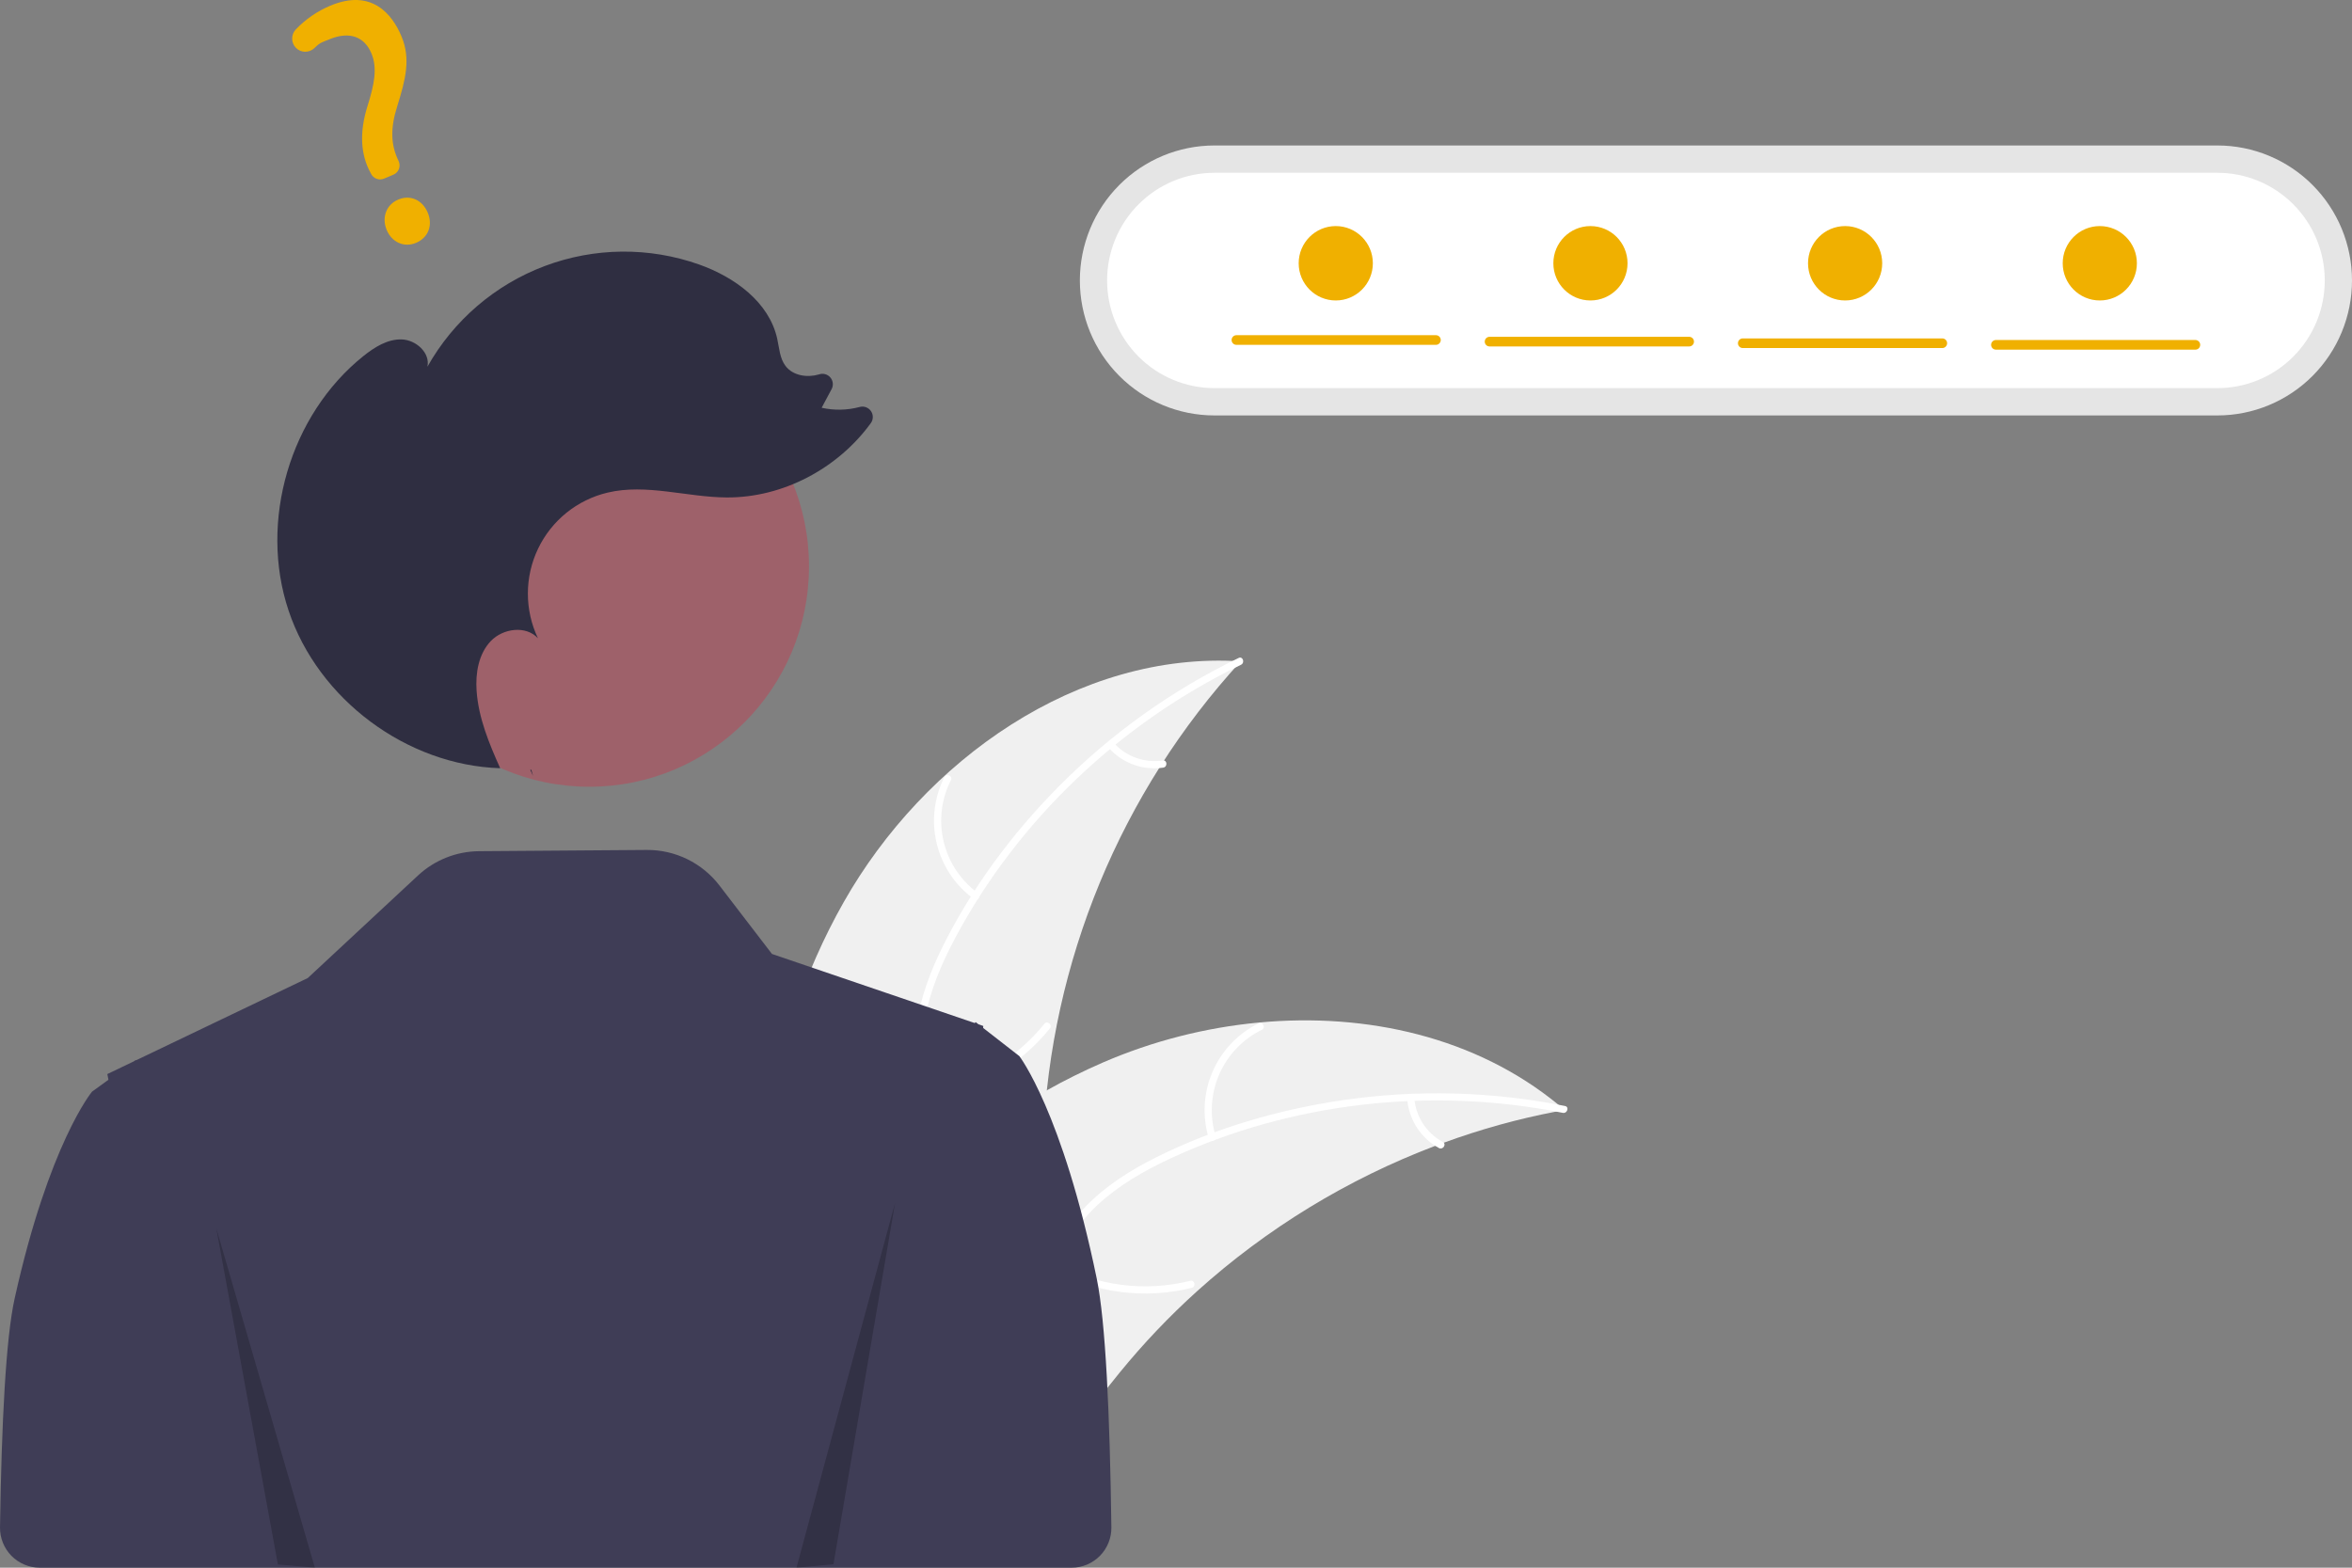 <svg width="279" height="186" viewBox="0 0 279 186" fill="none" xmlns="http://www.w3.org/2000/svg">
<rect x="0" y="0" width="279" height="186" fill="#808080" stroke="none"/>
<g clip-path="url(#clip0_87_25)">
<path d="M100.077 107.045C109.639 90.172 127.877 77.217 147.184 78.465C132.943 94.001 124.638 114.089 123.74 135.176C123.423 143.309 123.915 152.389 118.531 158.479C115.182 162.268 110.062 164.104 105.028 164.489C99.993 164.874 94.96 163.961 89.993 163.053L88.788 163.424C88.33 144.021 90.516 123.917 100.077 107.045Z" fill="#F0F0F0"/>
<path d="M147.213 78.871C132.936 85.766 120.762 97.281 113.288 111.324C111.673 114.36 110.297 117.581 109.697 120.987C109.097 124.394 109.516 127.638 110.676 130.874C111.737 133.832 113.163 136.735 113.488 139.901C113.831 143.237 112.607 146.357 110.404 148.833C107.709 151.862 104.089 153.74 100.486 155.452C96.485 157.354 92.299 159.265 89.465 162.813C89.122 163.243 88.477 162.684 88.82 162.254C93.75 156.081 102.19 154.92 108.042 149.947C110.773 147.626 112.823 144.466 112.693 140.763C112.58 137.525 111.112 134.53 110.012 131.544C108.858 128.408 108.282 125.255 108.696 121.913C109.119 118.493 110.372 115.211 111.904 112.147C115.357 105.236 120.083 98.892 125.497 93.407C131.719 87.103 138.97 81.913 146.937 78.062C147.43 77.823 147.703 78.634 147.213 78.871Z" fill="white"/>
<path d="M115.478 106.631C113.289 105.025 111.74 102.692 111.108 100.047C110.477 97.402 110.803 94.617 112.028 92.191C112.278 91.701 113.049 92.067 112.799 92.558C111.653 94.815 111.35 97.409 111.943 99.871C112.537 102.332 113.988 104.501 116.035 105.983C116.479 106.306 115.92 106.952 115.478 106.631Z" fill="white"/>
<path d="M109.942 129.445C115.426 128.641 120.407 125.793 123.891 121.468C124.236 121.04 124.881 121.599 124.537 122.027C120.903 126.52 115.713 129.474 110.004 130.298C109.46 130.376 109.4 129.522 109.942 129.445Z" fill="white"/>
<path d="M132.14 88.155C132.858 88.954 133.762 89.561 134.772 89.921C135.781 90.282 136.864 90.386 137.924 90.224C138.466 90.139 138.525 90.992 137.986 91.077C136.815 91.251 135.619 91.135 134.503 90.739C133.387 90.342 132.384 89.678 131.583 88.803C131.501 88.727 131.45 88.622 131.442 88.51C131.434 88.398 131.469 88.287 131.539 88.2C131.613 88.114 131.718 88.062 131.831 88.053C131.943 88.045 132.054 88.082 132.14 88.155Z" fill="white"/>
<path d="M185.599 131.692C185.262 131.754 184.924 131.817 184.584 131.886C180.05 132.754 175.595 133.99 171.261 135.581C170.924 135.699 170.584 135.823 170.251 135.95C159.85 139.896 150.27 145.744 141.997 153.198C138.708 156.168 135.649 159.383 132.846 162.818C128.976 167.562 125.155 173.014 120.098 176.107C119.574 176.436 119.03 176.732 118.469 176.993L89.333 164.869C89.281 164.809 89.225 164.754 89.172 164.693L87.987 164.262C88.119 164.075 88.26 163.884 88.393 163.697C88.469 163.588 88.552 163.481 88.628 163.372C88.681 163.301 88.734 163.229 88.778 163.161C88.795 163.137 88.813 163.113 88.828 163.096C88.871 163.028 88.919 162.97 88.96 162.909C89.746 161.837 90.541 160.769 91.345 159.704C91.347 159.697 91.347 159.697 91.357 159.693C97.501 151.597 104.374 143.945 112.186 137.582C112.421 137.39 112.659 137.192 112.907 137.006C116.444 134.158 120.208 131.604 124.159 129.371C126.327 128.155 128.555 127.05 130.834 126.06C136.729 123.513 142.985 121.912 149.375 121.316C162.114 120.13 175.089 123.043 184.859 131.071C185.109 131.276 185.352 131.479 185.599 131.692Z" fill="#F0F0F0"/>
<path d="M185.38 132.035C169.843 128.917 153.211 130.759 138.816 137.458C135.704 138.906 132.672 140.647 130.149 143.004C127.625 145.362 126.013 148.205 124.997 151.489C124.068 154.492 123.465 157.671 121.825 160.395C120.096 163.266 117.246 165.018 114.001 165.665C110.031 166.456 106.014 165.768 102.109 164.959C97.774 164.061 93.284 163.059 88.892 164.181C88.36 164.317 88.181 163.48 88.712 163.345C96.354 161.393 103.789 165.563 111.447 165.127C115.02 164.923 118.553 163.638 120.673 160.604C122.526 157.95 123.151 154.672 124.065 151.623C125.025 148.423 126.457 145.558 128.794 143.139C131.185 140.664 134.155 138.8 137.217 137.279C144.121 133.846 151.703 131.635 159.317 130.526C168.069 129.25 176.973 129.486 185.646 131.222C186.182 131.33 185.914 132.142 185.38 132.035Z" fill="white"/>
<path d="M143.381 135.033C142.597 132.429 142.761 129.63 143.844 127.137C144.927 124.643 146.858 122.617 149.293 121.42C149.786 121.18 150.182 121.937 149.688 122.178C147.419 123.289 145.62 125.176 144.616 127.5C143.612 129.825 143.47 132.432 144.214 134.852C144.375 135.379 143.541 135.556 143.381 135.033Z" fill="white"/>
<path d="M125.268 149.905C130.13 152.575 135.816 153.31 141.193 151.961C141.726 151.827 141.905 152.663 141.373 152.797C135.775 154.19 129.859 153.414 124.806 150.624C124.325 150.357 124.789 149.64 125.268 149.905Z" fill="white"/>
<path d="M167.773 130.345C167.867 131.416 168.225 132.446 168.814 133.344C169.404 134.242 170.206 134.979 171.15 135.489C171.634 135.749 171.169 136.466 170.687 136.208C169.648 135.64 168.762 134.825 168.109 133.834C167.456 132.844 167.054 131.708 166.94 130.525C166.92 130.415 166.942 130.301 167.003 130.206C167.064 130.112 167.158 130.044 167.267 130.017C167.377 129.994 167.492 130.015 167.587 130.076C167.682 130.138 167.749 130.234 167.773 130.345Z" fill="white"/>
<path d="M130.097 151.693C126.017 131.901 120.916 125.302 120.916 125.302L118.968 123.786L116.624 121.961L116.636 121.726L116.08 121.536L115.949 121.435L115.735 121.27L115.701 121.307L115.628 121.382L105.025 117.767L91.572 113.183L85.343 105.06C84.328 103.737 83.022 102.668 81.527 101.937C80.031 101.205 78.388 100.831 76.724 100.843L56.829 100.991C54.139 101.011 51.554 102.039 49.582 103.874L36.505 116.042L16.13 125.804L16.096 125.769L15.882 125.923L12.733 127.433L12.863 128.111L10.915 129.522C10.915 129.522 5.814 135.661 1.734 154.077C0.696 158.763 0.185 168.815 0.001 181.202C-0.009 181.828 0.106 182.451 0.339 183.032C0.571 183.614 0.917 184.143 1.355 184.59C1.794 185.036 2.316 185.391 2.892 185.633C3.469 185.875 4.087 186 4.712 186H113.541L127.124 186C127.749 186 128.366 185.875 128.942 185.633C129.518 185.391 130.04 185.037 130.479 184.591C130.917 184.145 131.263 183.617 131.495 183.036C131.728 182.455 131.844 181.833 131.835 181.207C131.655 167.728 131.145 156.774 130.097 151.693Z" fill="#3F3D56"/>
<path d="M144.06 17.26C139.826 17.26 135.766 18.947 132.772 21.951C129.778 24.954 128.096 29.028 128.096 33.275C128.096 37.523 129.778 41.596 132.772 44.599C135.766 47.603 139.826 49.29 144.06 49.29H263.035C267.269 49.29 271.33 47.603 274.324 44.599C277.318 41.596 279 37.523 279 33.275C279 29.028 277.318 24.954 274.324 21.951C271.33 18.947 267.269 17.26 263.035 17.26H144.06Z" fill="#E5E5E5"/>
<path d="M144.06 20.501C140.683 20.501 137.444 21.847 135.056 24.243C132.668 26.638 131.327 29.887 131.327 33.275C131.327 36.663 132.668 39.912 135.056 42.308C137.444 44.703 140.683 46.049 144.06 46.049H263.035C266.413 46.049 269.651 44.703 272.039 42.308C274.427 39.912 275.769 36.663 275.769 33.275C275.769 29.887 274.427 26.638 272.039 24.243C269.651 21.847 266.413 20.501 263.035 20.501H144.06Z" fill="white"/>
<path d="M69.901 93.345C84.296 93.345 95.965 81.639 95.965 67.199C95.965 52.759 84.296 41.053 69.901 41.053C55.506 41.053 43.837 52.759 43.837 67.199C43.837 81.639 55.506 93.345 69.901 93.345Z" fill="#9E616A"/>
<path d="M63.233 92.065C63.122 91.819 63.011 91.572 62.9 91.325C62.943 91.326 62.985 91.332 63.028 91.333L63.233 92.065Z" fill="#2F2E41"/>
<path d="M43.112 42.242C44.431 41.188 45.971 40.217 47.657 40.272C49.342 40.326 51.051 41.853 50.702 43.508C53.798 38.009 58.725 33.78 64.619 31.563C70.514 29.346 76.998 29.282 82.934 31.383C87.123 32.866 91.231 35.832 92.194 40.182C92.441 41.299 92.493 42.523 93.189 43.43C94.065 44.573 95.742 44.832 97.122 44.43C97.136 44.426 97.15 44.422 97.164 44.417C97.397 44.338 97.649 44.33 97.886 44.395C98.124 44.46 98.337 44.595 98.497 44.783C98.657 44.971 98.758 45.203 98.785 45.449C98.813 45.694 98.766 45.943 98.652 46.161L97.466 48.379C98.96 48.713 100.513 48.68 101.991 48.282C102.237 48.218 102.497 48.231 102.734 48.32C102.972 48.409 103.177 48.57 103.32 48.781C103.463 48.991 103.538 49.241 103.534 49.495C103.53 49.75 103.448 49.997 103.298 50.203C99.39 55.586 92.861 59.062 86.198 59.021C81.462 58.992 76.677 57.355 72.069 58.447C70.286 58.87 68.62 59.687 67.193 60.84C65.766 61.993 64.614 63.452 63.823 65.109C63.031 66.766 62.619 68.581 62.618 70.418C62.616 72.256 63.025 74.071 63.814 75.73C62.398 74.176 59.661 74.544 58.213 76.067C56.764 77.591 56.39 79.864 56.535 81.964C56.759 85.176 58.013 88.202 59.335 91.147C48.248 90.797 37.762 82.995 34.232 72.443C30.687 61.846 34.402 49.213 43.112 42.242Z" fill="#2F2E41"/>
<path opacity="0.2" d="M25.653 145.717L32.964 185.617L37.35 186L25.653 145.717Z" fill="black"/>
<path opacity="0.2" d="M106.178 142.708L98.867 185.588L94.481 186L106.178 142.708Z" fill="black"/>
<path d="M49.347 28.814C47.946 29.401 46.483 28.758 45.87 27.285C45.247 25.788 45.829 24.27 47.253 23.673C48.677 23.077 50.114 23.722 50.746 25.242C51.37 26.739 50.794 28.208 49.347 28.814ZM46.662 20.728L45.548 21.195C45.27 21.311 44.958 21.317 44.675 21.213C44.393 21.109 44.159 20.902 44.021 20.633L43.966 20.525C42.767 18.356 42.629 15.719 43.56 12.693C44.422 9.978 44.78 8.068 44.06 6.338C43.227 4.338 41.45 3.712 39.183 4.62C38.304 4.988 38.024 4.982 37.332 5.671C37.181 5.822 37.002 5.942 36.804 6.022C36.607 6.103 36.395 6.143 36.182 6.139C35.976 6.137 35.772 6.093 35.583 6.01C35.394 5.927 35.224 5.806 35.083 5.656C34.81 5.366 34.657 4.983 34.656 4.585C34.654 4.186 34.802 3.802 35.072 3.509C36.235 2.288 37.638 1.321 39.192 0.671C44.062 -1.369 46.514 1.643 47.636 4.339C48.734 6.975 48.117 9.422 47.124 12.59C46.293 15.223 46.342 17.173 47.286 19.113C47.354 19.26 47.392 19.419 47.397 19.58C47.403 19.742 47.376 19.903 47.317 20.054C47.259 20.205 47.171 20.342 47.059 20.458C46.946 20.574 46.811 20.666 46.662 20.728Z" fill="#F0B000"/>
<path d="M170.34 40.913H146.669C146.594 40.914 146.519 40.899 146.449 40.871C146.38 40.842 146.316 40.8 146.263 40.747C146.21 40.694 146.167 40.631 146.138 40.561C146.11 40.491 146.095 40.417 146.095 40.341C146.095 40.266 146.11 40.191 146.138 40.121C146.167 40.052 146.21 39.989 146.263 39.935C146.316 39.882 146.38 39.84 146.449 39.812C146.519 39.783 146.594 39.769 146.669 39.769H170.34C170.491 39.77 170.635 39.831 170.741 39.938C170.847 40.045 170.907 40.19 170.907 40.341C170.907 40.492 170.847 40.637 170.741 40.744C170.635 40.852 170.491 40.912 170.34 40.913Z" fill="#F0B000"/>
<path d="M200.369 41.104H176.698C176.622 41.104 176.548 41.09 176.478 41.062C176.409 41.033 176.345 40.991 176.292 40.938C176.239 40.885 176.196 40.821 176.167 40.752C176.138 40.682 176.124 40.607 176.124 40.532C176.124 40.456 176.138 40.382 176.167 40.312C176.196 40.242 176.239 40.179 176.292 40.126C176.345 40.073 176.409 40.031 176.478 40.002C176.548 39.974 176.622 39.959 176.698 39.96H200.369C200.444 39.959 200.519 39.974 200.589 40.002C200.658 40.031 200.722 40.073 200.775 40.126C200.828 40.179 200.871 40.242 200.899 40.312C200.928 40.382 200.943 40.456 200.943 40.532C200.943 40.607 200.928 40.682 200.899 40.752C200.871 40.821 200.828 40.885 200.775 40.938C200.722 40.991 200.658 41.033 200.589 41.062C200.519 41.09 200.444 41.104 200.369 41.104Z" fill="#F0B000"/>
<path d="M230.398 41.294H206.726C206.576 41.294 206.432 41.233 206.326 41.126C206.22 41.019 206.16 40.874 206.16 40.722C206.16 40.572 206.22 40.427 206.326 40.319C206.432 40.212 206.576 40.152 206.726 40.151H230.398C230.473 40.15 230.548 40.164 230.617 40.193C230.687 40.221 230.75 40.264 230.804 40.317C230.857 40.37 230.899 40.433 230.928 40.503C230.957 40.572 230.972 40.647 230.972 40.722C230.972 40.798 230.957 40.873 230.928 40.942C230.899 41.012 230.857 41.075 230.804 41.128C230.75 41.181 230.687 41.224 230.617 41.252C230.548 41.281 230.473 41.295 230.398 41.294Z" fill="#F0B000"/>
<path d="M260.427 41.485H236.755C236.605 41.484 236.461 41.423 236.355 41.316C236.249 41.209 236.189 41.064 236.189 40.913C236.189 40.762 236.249 40.617 236.355 40.51C236.461 40.403 236.605 40.342 236.755 40.341H260.427C260.577 40.342 260.721 40.403 260.828 40.51C260.934 40.617 260.993 40.762 260.993 40.913C260.993 41.064 260.934 41.209 260.828 41.316C260.721 41.423 260.577 41.484 260.427 41.485Z" fill="#F0B000"/>
<path d="M158.453 35.649C160.882 35.649 162.852 33.673 162.852 31.236C162.852 28.799 160.882 26.823 158.453 26.823C156.023 26.823 154.053 28.799 154.053 31.236C154.053 33.673 156.023 35.649 158.453 35.649Z" fill="#F0B000"/>
<path d="M188.663 35.649C191.093 35.649 193.062 33.673 193.062 31.236C193.062 28.799 191.093 26.823 188.663 26.823C186.233 26.823 184.263 28.799 184.263 31.236C184.263 33.673 186.233 35.649 188.663 35.649Z" fill="#F0B000"/>
<path d="M218.873 35.649C221.303 35.649 223.272 33.673 223.272 31.236C223.272 28.799 221.303 26.823 218.873 26.823C216.443 26.823 214.473 28.799 214.473 31.236C214.473 33.673 216.443 35.649 218.873 35.649Z" fill="#F0B000"/>
<path d="M249.083 35.649C251.513 35.649 253.483 33.673 253.483 31.236C253.483 28.799 251.513 26.823 249.083 26.823C246.653 26.823 244.684 28.799 244.684 31.236C244.684 33.673 246.653 35.649 249.083 35.649Z" fill="#F0B000"/>
</g>
<defs>
<clipPath id="clip0_87_25">
<rect width="279" height="186" fill="white"/>
</clipPath>
</defs>
</svg>
